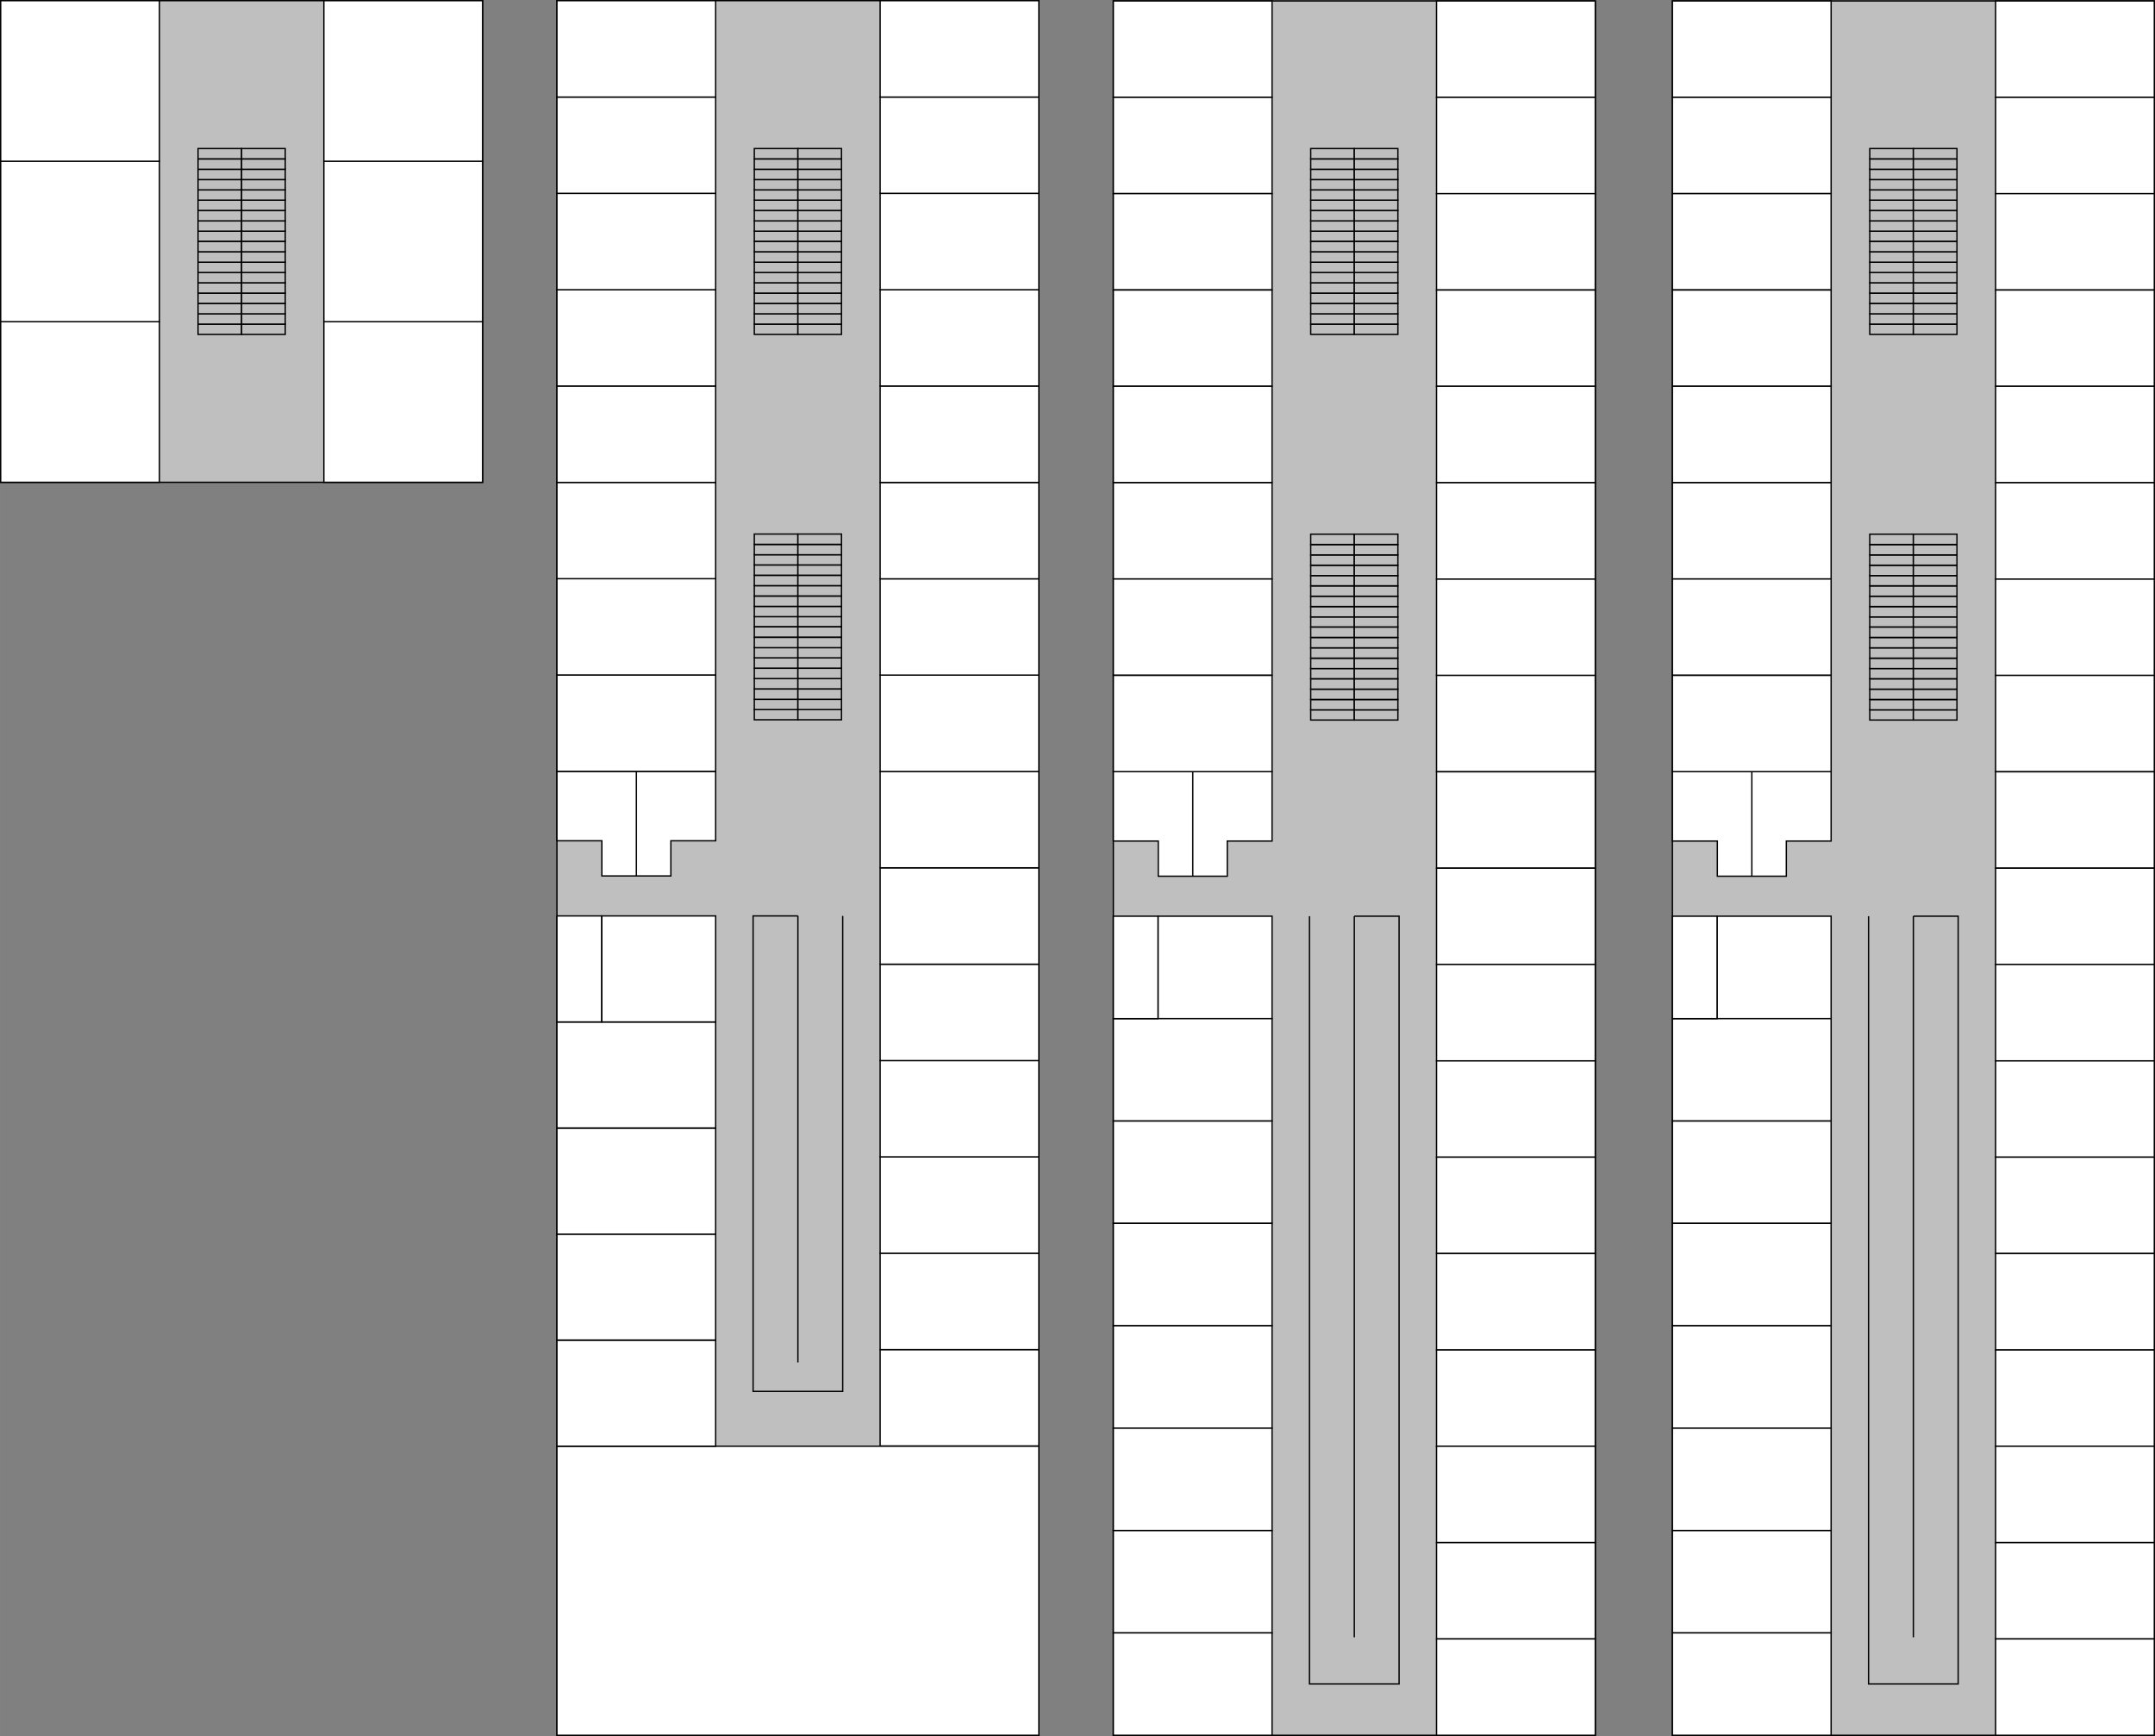 <svg id="Camada_1" data-name="Camada 1" xmlns="http://www.w3.org/2000/svg" width="568.54mm" height="458.01mm" viewBox="0 0 1611.6 1298.3">
  <rect x="0" y="0" width="1611.6" height="1298.3" fill="#808080" stroke="none"/>
  <defs>
    <style>
      .cls-1 {
        fill: #bfbfbf;
      }

      .cls-1, .cls-2, .cls-3 {
        stroke: #000;
        stroke-miterlimit: 10;
      }

      .cls-2 {
        fill: #fff;
      }

      .cls-3 {
        fill: none;
      }
    </style>
  </defs>
  <g id="bloco-professores-2andar">
    <rect id="bloco-professores-2andar-2" class="cls-1" x="1250.7" y="0.7" width="360.4" height="1297.1"/>
    <g id="_47" data-name=" 47">
      <rect class="cls-2" x="1492.4" y="0.7" width="118.7" height="72.1"/>
      <rect class="cls-2" x="1492.4" y="72.8" width="118.7" height="72.1"/>
      <rect class="cls-2" x="1492.4" y="144.8" width="118.7" height="72.1"/>
      <rect class="cls-2" x="1492.4" y="216.9" width="118.7" height="72.1"/>
      <rect class="cls-2" x="1492.4" y="288.9" width="118.7" height="72.1"/>
      <rect class="cls-2" x="1492.4" y="361" width="118.7" height="72.1"/>
      <rect class="cls-2" x="1492.4" y="433.1" width="118.7" height="72.1"/>
      <rect class="cls-2" x="1492.4" y="505.1" width="118.7" height="72.1"/>
      <rect class="cls-2" x="1492.4" y="577.2" width="118.7" height="72.1"/>
      <rect class="cls-2" x="1492.4" y="649.3" width="118.7" height="72.1"/>
      <rect class="cls-2" x="1492.4" y="721.3" width="118.7" height="72.1"/>
      <rect class="cls-2" x="1492.4" y="793.4" width="118.7" height="72.1"/>
      <rect class="cls-2" x="1492.4" y="865.4" width="118.7" height="72.1"/>
      <rect class="cls-2" x="1492.4" y="937.5" width="118.7" height="72.1"/>
      <rect class="cls-2" x="1492.4" y="1009.6" width="118.7" height="72.1"/>
      <rect class="cls-2" x="1492.4" y="1081.6" width="118.7" height="72.1"/>
      <rect class="cls-2" x="1492.4" y="1153.7" width="118.7" height="72.1"/>
      <rect class="cls-2" x="1492.4" y="1225.7" width="118.7" height="72.1"/>
    </g>
    <g id="rampa">
      <polyline class="cls-1" points="1430.9 685.2 1464.4 685.2 1464.4 1259.4 1397.4 1259.4 1397.4 685.2"/>
      <line class="cls-3" x1="1430.9" y1="685.2" x2="1430.9" y2="1224.5"/>
    </g>
    <g id="escada">
      <rect class="cls-1" x="1398.3" y="461.3" width="32.6" height="7.7"/>
      <rect class="cls-1" x="1398.3" y="453.7" width="32.6" height="7.7"/>
      <rect class="cls-1" x="1398.3" y="445.9" width="32.6" height="7.7"/>
      <rect class="cls-1" x="1398.3" y="438.2" width="32.6" height="7.7"/>
      <rect class="cls-1" x="1398.3" y="430.4" width="32.6" height="7.7"/>
      <rect class="cls-1" x="1398.3" y="422.8" width="32.6" height="7.7"/>
      <rect class="cls-1" x="1398.3" y="415" width="32.6" height="7.7"/>
      <rect class="cls-1" x="1398.3" y="407.3" width="32.6" height="7.7"/>
      <rect class="cls-1" x="1398.3" y="399.5" width="32.6" height="7.7"/>
      <rect class="cls-1" x="1430.9" y="461.3" width="32.6" height="7.7"/>
      <rect class="cls-1" x="1430.9" y="453.7" width="32.6" height="7.7"/>
      <rect class="cls-1" x="1430.9" y="445.9" width="32.6" height="7.7"/>
      <rect class="cls-1" x="1430.9" y="438.2" width="32.6" height="7.7"/>
      <rect class="cls-1" x="1430.9" y="430.4" width="32.6" height="7.7"/>
      <rect class="cls-1" x="1430.9" y="422.8" width="32.6" height="7.7"/>
      <rect class="cls-1" x="1430.9" y="415" width="32.6" height="7.7"/>
      <rect class="cls-1" x="1430.9" y="407.3" width="32.6" height="7.7"/>
      <rect class="cls-1" x="1430.9" y="399.5" width="32.6" height="7.7"/>
      <rect class="cls-1" x="1398.3" y="530.8" width="32.6" height="7.7"/>
      <rect class="cls-1" x="1398.3" y="523.2" width="32.6" height="7.7"/>
      <rect class="cls-1" x="1398.3" y="515.4" width="32.6" height="7.7"/>
      <rect class="cls-1" x="1398.3" y="507.7" width="32.6" height="7.7"/>
      <rect class="cls-1" x="1398.3" y="499.9" width="32.6" height="7.7"/>
      <rect class="cls-1" x="1398.3" y="492.3" width="32.6" height="7.7"/>
      <rect class="cls-1" x="1398.3" y="484.5" width="32.6" height="7.7"/>
      <rect class="cls-1" x="1398.3" y="476.8" width="32.6" height="7.7"/>
      <rect class="cls-1" x="1398.3" y="469" width="32.6" height="7.7"/>
      <rect class="cls-1" x="1430.9" y="530.8" width="32.6" height="7.7"/>
      <rect class="cls-1" x="1430.9" y="523.2" width="32.6" height="7.7"/>
      <rect class="cls-1" x="1430.9" y="515.4" width="32.6" height="7.7"/>
      <rect class="cls-1" x="1430.9" y="507.7" width="32.6" height="7.7"/>
      <rect class="cls-1" x="1430.9" y="499.9" width="32.6" height="7.7"/>
      <rect class="cls-1" x="1430.9" y="492.3" width="32.6" height="7.7"/>
      <rect class="cls-1" x="1430.9" y="484.5" width="32.6" height="7.7"/>
      <rect class="cls-1" x="1430.9" y="476.8" width="32.6" height="7.7"/>
      <rect class="cls-1" x="1430.9" y="469" width="32.6" height="7.7"/>
    </g>
    <g id="escada-2">
      <rect class="cls-1" x="1398.3" y="172.9" width="32.6" height="7.7"/>
      <rect class="cls-1" x="1398.3" y="165.2" width="32.6" height="7.7"/>
      <rect class="cls-1" x="1398.3" y="157.5" width="32.6" height="7.7"/>
      <rect class="cls-1" x="1398.3" y="149.7" width="32.6" height="7.7"/>
      <rect class="cls-1" x="1398.3" y="142" width="32.6" height="7.7"/>
      <rect class="cls-1" x="1398.3" y="134.3" width="32.6" height="7.7"/>
      <rect class="cls-1" x="1398.3" y="126.6" width="32.6" height="7.7"/>
      <rect class="cls-1" x="1398.3" y="118.9" width="32.6" height="7.7"/>
      <rect class="cls-1" x="1398.3" y="111.1" width="32.6" height="7.7"/>
      <rect class="cls-1" x="1430.9" y="172.9" width="32.6" height="7.7"/>
      <rect class="cls-1" x="1430.9" y="165.2" width="32.6" height="7.7"/>
      <rect class="cls-1" x="1430.9" y="157.5" width="32.6" height="7.7"/>
      <rect class="cls-1" x="1430.9" y="149.7" width="32.6" height="7.7"/>
      <rect class="cls-1" x="1430.9" y="142" width="32.6" height="7.7"/>
      <rect class="cls-1" x="1430.9" y="134.3" width="32.6" height="7.7"/>
      <rect class="cls-1" x="1430.9" y="126.6" width="32.6" height="7.7"/>
      <rect class="cls-1" x="1430.9" y="118.9" width="32.6" height="7.7"/>
      <rect class="cls-1" x="1430.9" y="111.1" width="32.6" height="7.7"/>
      <rect class="cls-1" x="1398.3" y="242.4" width="32.6" height="7.7"/>
      <rect class="cls-1" x="1398.3" y="234.7" width="32.6" height="7.7"/>
      <rect class="cls-1" x="1398.3" y="227" width="32.6" height="7.7"/>
      <rect class="cls-1" x="1398.3" y="219.2" width="32.6" height="7.7"/>
      <rect class="cls-1" x="1398.3" y="211.5" width="32.6" height="7.7"/>
      <rect class="cls-1" x="1398.3" y="203.8" width="32.6" height="7.7"/>
      <rect class="cls-1" x="1398.3" y="196.1" width="32.6" height="7.7"/>
      <rect class="cls-1" x="1398.3" y="188.4" width="32.6" height="7.7"/>
      <rect class="cls-1" x="1398.3" y="180.6" width="32.6" height="7.7"/>
      <rect class="cls-1" x="1430.9" y="242.4" width="32.6" height="7.7"/>
      <rect class="cls-1" x="1430.9" y="234.7" width="32.6" height="7.7"/>
      <rect class="cls-1" x="1430.9" y="227" width="32.6" height="7.7"/>
      <rect class="cls-1" x="1430.9" y="219.2" width="32.6" height="7.7"/>
      <rect class="cls-1" x="1430.9" y="211.5" width="32.6" height="7.7"/>
      <rect class="cls-1" x="1430.9" y="203.8" width="32.6" height="7.7"/>
      <rect class="cls-1" x="1430.9" y="196.1" width="32.6" height="7.7"/>
      <rect class="cls-1" x="1430.9" y="188.4" width="32.6" height="7.7"/>
      <rect class="cls-1" x="1430.9" y="180.6" width="32.6" height="7.7"/>
    </g>
    <g id="_46" data-name=" 46">
      <rect class="cls-2" x="1284.1" y="685.2" width="85.3" height="76.6"/>
      <rect class="cls-2" x="1250.7" y="761.8" width="118.7" height="76.6"/>
      <rect class="cls-2" x="1250.7" y="838.4" width="118.7" height="76.6"/>
      <rect class="cls-2" x="1250.7" y="914.9" width="118.7" height="76.6"/>
      <rect class="cls-2" x="1250.7" y="991.5" width="118.7" height="76.6"/>
      <rect class="cls-2" x="1250.7" y="1068.1" width="118.7" height="76.6"/>
      <rect class="cls-2" x="1250.7" y="1144.7" width="118.7" height="76.6"/>
      <rect class="cls-2" x="1250.7" y="1221.2" width="118.7" height="76.6"/>
    </g>
    <rect id="_45" data-name=" 45" class="cls-2" x="1250.7" y="685.2" width="33.4" height="76.6"/>
    <g id="_44" data-name=" 44">
      <polygon class="cls-2" points="1250.7 577.1 1250.7 629 1284.3 629 1284.3 655.3 1335.9 655.3 1335.9 629 1369.4 629 1369.4 577.1 1250.7 577.1"/>
      <line class="cls-3" x1="1310.1" y1="577.1" x2="1310.1" y2="655.3"/>
    </g>
    <g id="_43" data-name=" 43">
      <rect class="cls-2" x="1250.7" y="0.7" width="118.7" height="72"/>
      <rect class="cls-2" x="1250.7" y="72.8" width="118.7" height="72"/>
      <rect class="cls-2" x="1250.7" y="144.8" width="118.7" height="72"/>
      <rect class="cls-2" x="1250.7" y="216.9" width="118.7" height="72"/>
      <rect class="cls-2" x="1250.7" y="288.9" width="118.7" height="72"/>
      <rect class="cls-2" x="1250.7" y="361" width="118.7" height="72"/>
      <rect class="cls-2" x="1250.7" y="433" width="118.7" height="72"/>
      <rect class="cls-2" x="1250.7" y="505.1" width="118.7" height="72"/>
    </g>
  </g>
  <g id="bloco-professores-1andar">
    <rect id="bloco-professores-1andar-2" class="cls-1" x="832.6" y="0.7" width="360.4" height="1297.1"/>
    <g id="_42" data-name=" 42">
      <rect class="cls-2" x="1074.3" y="0.7" width="118.7" height="72.1"/>
      <rect class="cls-2" x="1074.3" y="72.8" width="118.7" height="72.1"/>
      <rect class="cls-2" x="1074.3" y="144.8" width="118.7" height="72.1"/>
      <rect class="cls-2" x="1074.3" y="216.9" width="118.7" height="72.1"/>
      <rect class="cls-2" x="1074.3" y="288.9" width="118.7" height="72.1"/>
      <rect class="cls-2" x="1074.3" y="361" width="118.7" height="72.1"/>
      <rect class="cls-2" x="1074.3" y="433.1" width="118.7" height="72.1"/>
      <rect class="cls-2" x="1074.3" y="505.1" width="118.7" height="72.1"/>
      <rect class="cls-2" x="1074.3" y="577.2" width="118.7" height="72.1"/>
      <rect class="cls-2" x="1074.3" y="649.3" width="118.7" height="72.1"/>
      <rect class="cls-2" x="1074.3" y="721.3" width="118.7" height="72.1"/>
      <rect class="cls-2" x="1074.3" y="793.4" width="118.7" height="72.1"/>
      <rect class="cls-2" x="1074.3" y="865.4" width="118.7" height="72.1"/>
      <rect class="cls-2" x="1074.3" y="937.5" width="118.7" height="72.1"/>
      <rect class="cls-2" x="1074.3" y="1009.6" width="118.7" height="72.1"/>
      <rect class="cls-2" x="1074.3" y="1081.6" width="118.7" height="72.1"/>
      <rect class="cls-2" x="1074.3" y="1153.7" width="118.7" height="72.1"/>
      <rect class="cls-2" x="1074.3" y="1225.7" width="118.7" height="72.1"/>
    </g>
    <g id="rampa-2">
      <polyline class="cls-1" points="1012.8 685.2 1046.3 685.2 1046.3 1259.4 979.3 1259.4 979.3 685.2"/>
      <line class="cls-3" x1="1012.8" y1="685.2" x2="1012.8" y2="1224.5"/>
    </g>
    <g id="escada-3">
      <rect class="cls-1" x="980.2" y="461.3" width="32.6" height="7.7"/>
      <rect class="cls-1" x="980.2" y="453.7" width="32.6" height="7.7"/>
      <rect class="cls-1" x="980.2" y="445.9" width="32.6" height="7.7"/>
      <rect class="cls-1" x="980.2" y="438.2" width="32.6" height="7.7"/>
      <rect class="cls-1" x="980.2" y="430.4" width="32.6" height="7.7"/>
      <rect class="cls-1" x="980.2" y="422.8" width="32.6" height="7.7"/>
      <rect class="cls-1" x="980.2" y="415" width="32.6" height="7.7"/>
      <rect class="cls-1" x="980.2" y="407.3" width="32.6" height="7.7"/>
      <rect class="cls-1" x="980.2" y="399.5" width="32.6" height="7.7"/>
      <rect class="cls-1" x="1012.8" y="461.3" width="32.6" height="7.7"/>
      <rect class="cls-1" x="1012.8" y="453.7" width="32.6" height="7.7"/>
      <rect class="cls-1" x="1012.8" y="445.9" width="32.6" height="7.7"/>
      <rect class="cls-1" x="1012.8" y="438.2" width="32.6" height="7.7"/>
      <rect class="cls-1" x="1012.8" y="430.4" width="32.6" height="7.7"/>
      <rect class="cls-1" x="1012.8" y="422.8" width="32.6" height="7.7"/>
      <rect class="cls-1" x="1012.8" y="415" width="32.6" height="7.7"/>
      <rect class="cls-1" x="1012.8" y="407.3" width="32.6" height="7.7"/>
      <rect class="cls-1" x="1012.8" y="399.5" width="32.6" height="7.7"/>
      <rect class="cls-1" x="980.2" y="530.8" width="32.6" height="7.7"/>
      <rect class="cls-1" x="980.2" y="523.2" width="32.6" height="7.7"/>
      <rect class="cls-1" x="980.2" y="515.4" width="32.6" height="7.7"/>
      <rect class="cls-1" x="980.2" y="507.7" width="32.6" height="7.7"/>
      <rect class="cls-1" x="980.2" y="499.9" width="32.6" height="7.7"/>
      <rect class="cls-1" x="980.2" y="492.3" width="32.6" height="7.7"/>
      <rect class="cls-1" x="980.2" y="484.5" width="32.6" height="7.7"/>
      <rect class="cls-1" x="980.2" y="476.8" width="32.6" height="7.7"/>
      <rect class="cls-1" x="980.2" y="469" width="32.6" height="7.7"/>
      <rect class="cls-1" x="1012.8" y="530.8" width="32.6" height="7.7"/>
      <rect class="cls-1" x="1012.8" y="523.2" width="32.6" height="7.7"/>
      <rect class="cls-1" x="1012.8" y="515.4" width="32.6" height="7.7"/>
      <rect class="cls-1" x="1012.8" y="507.7" width="32.6" height="7.7"/>
      <rect class="cls-1" x="1012.8" y="499.9" width="32.6" height="7.7"/>
      <rect class="cls-1" x="1012.8" y="492.3" width="32.6" height="7.7"/>
      <rect class="cls-1" x="1012.8" y="484.5" width="32.6" height="7.7"/>
      <rect class="cls-1" x="1012.8" y="476.8" width="32.6" height="7.7"/>
      <rect class="cls-1" x="1012.8" y="469" width="32.6" height="7.7"/>
    </g>
    <g id="escada-4">
      <rect class="cls-1" x="980.2" y="172.9" width="32.6" height="7.7"/>
      <rect class="cls-1" x="980.2" y="165.2" width="32.6" height="7.7"/>
      <rect class="cls-1" x="980.2" y="157.5" width="32.6" height="7.7"/>
      <rect class="cls-1" x="980.2" y="149.7" width="32.6" height="7.7"/>
      <rect class="cls-1" x="980.2" y="142" width="32.6" height="7.7"/>
      <rect class="cls-1" x="980.2" y="134.3" width="32.6" height="7.7"/>
      <rect class="cls-1" x="980.2" y="126.6" width="32.6" height="7.7"/>
      <rect class="cls-1" x="980.2" y="118.9" width="32.6" height="7.7"/>
      <rect class="cls-1" x="980.2" y="111.1" width="32.6" height="7.7"/>
      <rect class="cls-1" x="1012.8" y="172.9" width="32.6" height="7.7"/>
      <rect class="cls-1" x="1012.8" y="165.2" width="32.6" height="7.7"/>
      <rect class="cls-1" x="1012.8" y="157.5" width="32.6" height="7.7"/>
      <rect class="cls-1" x="1012.8" y="149.7" width="32.6" height="7.7"/>
      <rect class="cls-1" x="1012.8" y="142" width="32.6" height="7.7"/>
      <rect class="cls-1" x="1012.8" y="134.3" width="32.6" height="7.7"/>
      <rect class="cls-1" x="1012.8" y="126.6" width="32.6" height="7.7"/>
      <rect class="cls-1" x="1012.8" y="118.9" width="32.6" height="7.7"/>
      <rect class="cls-1" x="1012.8" y="111.1" width="32.6" height="7.7"/>
      <rect class="cls-1" x="980.2" y="242.4" width="32.6" height="7.7"/>
      <rect class="cls-1" x="980.2" y="234.7" width="32.6" height="7.7"/>
      <rect class="cls-1" x="980.2" y="227" width="32.6" height="7.7"/>
      <rect class="cls-1" x="980.2" y="219.2" width="32.6" height="7.7"/>
      <rect class="cls-1" x="980.2" y="211.5" width="32.6" height="7.7"/>
      <rect class="cls-1" x="980.2" y="203.8" width="32.6" height="7.7"/>
      <rect class="cls-1" x="980.2" y="196.1" width="32.6" height="7.7"/>
      <rect class="cls-1" x="980.2" y="188.4" width="32.6" height="7.7"/>
      <rect class="cls-1" x="980.2" y="180.6" width="32.6" height="7.7"/>
      <rect class="cls-1" x="1012.8" y="242.4" width="32.6" height="7.7"/>
      <rect class="cls-1" x="1012.8" y="234.7" width="32.6" height="7.7"/>
      <rect class="cls-1" x="1012.8" y="227" width="32.6" height="7.7"/>
      <rect class="cls-1" x="1012.8" y="219.2" width="32.6" height="7.7"/>
      <rect class="cls-1" x="1012.8" y="211.5" width="32.6" height="7.7"/>
      <rect class="cls-1" x="1012.8" y="203.8" width="32.6" height="7.7"/>
      <rect class="cls-1" x="1012.8" y="196.1" width="32.6" height="7.7"/>
      <rect class="cls-1" x="1012.8" y="188.4" width="32.6" height="7.7"/>
      <rect class="cls-1" x="1012.8" y="180.6" width="32.6" height="7.7"/>
    </g>
    <g id="_41" data-name=" 41">
      <rect class="cls-2" x="866" y="685.2" width="85.3" height="76.6"/>
      <rect class="cls-2" x="832.6" y="761.8" width="118.7" height="76.6"/>
      <rect class="cls-2" x="832.6" y="838.4" width="118.7" height="76.6"/>
      <rect class="cls-2" x="832.6" y="914.9" width="118.7" height="76.6"/>
      <rect class="cls-2" x="832.6" y="991.5" width="118.7" height="76.6"/>
      <rect class="cls-2" x="832.6" y="1068.1" width="118.7" height="76.6"/>
      <rect class="cls-2" x="832.6" y="1144.7" width="118.7" height="76.6"/>
      <rect class="cls-2" x="832.6" y="1221.2" width="118.7" height="76.6"/>
    </g>
    <rect id="_40" data-name=" 40" class="cls-2" x="832.6" y="685.2" width="33.4" height="76.6"/>
    <g id="_39" data-name=" 39">
      <polygon class="cls-2" points="832.6 577.1 832.6 629 866.2 629 866.2 655.3 917.8 655.3 917.8 629 951.3 629 951.3 577.1 832.6 577.1"/>
      <line class="cls-3" x1="892" y1="577.1" x2="892" y2="655.3"/>
    </g>
    <g id="_38" data-name=" 38">
      <rect class="cls-2" x="832.6" y="0.7" width="118.7" height="72"/>
      <rect class="cls-2" x="832.6" y="72.8" width="118.7" height="72"/>
      <rect class="cls-2" x="832.6" y="144.8" width="118.7" height="72"/>
      <rect class="cls-2" x="832.6" y="216.9" width="118.7" height="72"/>
      <rect class="cls-2" x="832.6" y="288.9" width="118.7" height="72"/>
      <rect class="cls-2" x="832.6" y="361" width="118.7" height="72"/>
      <rect class="cls-2" x="832.6" y="433" width="118.7" height="72"/>
      <rect class="cls-2" x="832.6" y="505.1" width="118.7" height="72"/>
    </g>
  </g>
  <g id="bloco-professores-terreo">
    <rect id="bloco-professores-terreo-2" class="cls-1" x="416.5" y="0.5" width="360.4" height="1297.1"/>
    <rect id="_37" data-name=" 37" class="cls-2" x="658.2" y="1009.3" width="118.7" height="72.1"/>
    <rect id="_36" data-name=" 36" class="cls-2" x="658.2" y="937.2" width="118.7" height="72.1"/>
    <rect id="_35" data-name=" 35" class="cls-2" x="658.2" y="865.2" width="118.7" height="72.1"/>
    <rect id="_34" data-name=" 34" class="cls-2" x="658.2" y="793.1" width="118.7" height="72.1"/>
    <rect id="_33" data-name=" 33" class="cls-2" x="658.2" y="721.1" width="118.7" height="72.1"/>
    <rect id="_32" data-name=" 32" class="cls-2" x="658.2" y="649" width="118.7" height="72.1"/>
    <rect id="_31" data-name=" 31" class="cls-2" x="658.2" y="576.9" width="118.7" height="72.1"/>
    <rect id="_30" data-name=" 30" class="cls-2" x="658.2" y="504.9" width="118.7" height="72.1"/>
    <rect id="_29" data-name=" 29" class="cls-2" x="658.2" y="432.8" width="118.7" height="72.1"/>
    <rect id="_28" data-name=" 28" class="cls-2" x="658.2" y="360.8" width="118.7" height="72.1"/>
    <rect id="_27" data-name=" 27" class="cls-2" x="658.2" y="288.7" width="118.7" height="72.1"/>
    <rect id="_26" data-name=" 26" class="cls-2" x="658.2" y="216.6" width="118.7" height="72.1"/>
    <rect id="_25" data-name=" 25" class="cls-2" x="658.2" y="144.6" width="118.7" height="72.1"/>
    <rect id="_24" data-name=" 24" class="cls-2" x="658.2" y="72.5" width="118.7" height="72.1"/>
    <rect id="_23" data-name=" 23" class="cls-2" x="658.2" y="0.5" width="118.7" height="72.1"/>
    <g id="rampa-3">
      <polyline class="cls-1" points="630.2 685 630.2 1040.6 563.2 1040.6 563.2 685 596.7 685"/>
      <line class="cls-3" x1="596.7" y1="1018.9" x2="596.7" y2="685"/>
    </g>
    <g id="escada-5">
      <rect class="cls-1" x="564.1" y="461.1" width="32.6" height="7.7"/>
      <rect class="cls-1" x="564.1" y="453.5" width="32.6" height="7.7"/>
      <rect class="cls-1" x="564.1" y="445.8" width="32.6" height="7.7"/>
      <rect class="cls-1" x="564.1" y="438" width="32.6" height="7.7"/>
      <rect class="cls-1" x="564.1" y="430.3" width="32.6" height="7.7"/>
      <rect class="cls-1" x="564.1" y="422.5" width="32.6" height="7.7"/>
      <rect class="cls-1" x="564.1" y="414.8" width="32.6" height="7.7"/>
      <rect class="cls-1" x="564.1" y="407.2" width="32.6" height="7.7"/>
      <rect class="cls-1" x="564.1" y="399.4" width="32.6" height="7.7"/>
      <rect class="cls-1" x="596.7" y="461.1" width="32.6" height="7.7"/>
      <rect class="cls-1" x="596.7" y="453.5" width="32.6" height="7.7"/>
      <rect class="cls-1" x="596.7" y="445.8" width="32.6" height="7.7"/>
      <rect class="cls-1" x="596.7" y="438" width="32.6" height="7.7"/>
      <rect class="cls-1" x="596.7" y="430.3" width="32.6" height="7.7"/>
      <rect class="cls-1" x="596.7" y="422.5" width="32.6" height="7.7"/>
      <rect class="cls-1" x="596.7" y="414.8" width="32.6" height="7.7"/>
      <rect class="cls-1" x="596.7" y="407.2" width="32.6" height="7.7"/>
      <rect class="cls-1" x="596.7" y="399.4" width="32.6" height="7.7"/>
      <rect class="cls-1" x="564.1" y="530.6" width="32.6" height="7.7"/>
      <rect class="cls-1" x="564.1" y="523" width="32.6" height="7.7"/>
      <rect class="cls-1" x="564.1" y="515.3" width="32.6" height="7.7"/>
      <rect class="cls-1" x="564.1" y="507.5" width="32.6" height="7.7"/>
      <rect class="cls-1" x="564.1" y="499.8" width="32.6" height="7.7"/>
      <rect class="cls-1" x="564.1" y="492" width="32.6" height="7.7"/>
      <rect class="cls-1" x="564.1" y="484.3" width="32.6" height="7.7"/>
      <rect class="cls-1" x="564.1" y="476.7" width="32.6" height="7.7"/>
      <rect class="cls-1" x="564.1" y="468.8" width="32.6" height="7.7"/>
      <rect class="cls-1" x="596.7" y="530.6" width="32.6" height="7.7"/>
      <rect class="cls-1" x="596.7" y="523" width="32.6" height="7.7"/>
      <rect class="cls-1" x="596.7" y="515.3" width="32.6" height="7.7"/>
      <rect class="cls-1" x="596.7" y="507.5" width="32.6" height="7.7"/>
      <rect class="cls-1" x="596.7" y="499.8" width="32.6" height="7.7"/>
      <rect class="cls-1" x="596.7" y="492" width="32.6" height="7.7"/>
      <rect class="cls-1" x="596.7" y="484.3" width="32.6" height="7.7"/>
      <rect class="cls-1" x="596.7" y="476.7" width="32.6" height="7.7"/>
      <rect class="cls-1" x="596.7" y="468.8" width="32.6" height="7.7"/>
    </g>
    <g id="escada-6">
      <rect class="cls-1" x="564.1" y="172.9" width="32.6" height="7.7"/>
      <rect class="cls-1" x="564.1" y="165.2" width="32.6" height="7.7"/>
      <rect class="cls-1" x="564.1" y="157.5" width="32.6" height="7.7"/>
      <rect class="cls-1" x="564.1" y="149.7" width="32.6" height="7.7"/>
      <rect class="cls-1" x="564.1" y="142" width="32.6" height="7.7"/>
      <rect class="cls-1" x="564.1" y="134.3" width="32.6" height="7.7"/>
      <rect class="cls-1" x="564.1" y="126.6" width="32.6" height="7.7"/>
      <rect class="cls-1" x="564.1" y="118.9" width="32.6" height="7.7"/>
      <rect class="cls-1" x="564.1" y="111.1" width="32.6" height="7.7"/>
      <rect class="cls-1" x="596.7" y="172.9" width="32.6" height="7.7"/>
      <rect class="cls-1" x="596.7" y="165.2" width="32.6" height="7.7"/>
      <rect class="cls-1" x="596.7" y="157.5" width="32.6" height="7.7"/>
      <rect class="cls-1" x="596.7" y="149.7" width="32.6" height="7.7"/>
      <rect class="cls-1" x="596.7" y="142" width="32.6" height="7.7"/>
      <rect class="cls-1" x="596.7" y="134.3" width="32.6" height="7.7"/>
      <rect class="cls-1" x="596.7" y="126.6" width="32.6" height="7.7"/>
      <rect class="cls-1" x="596.7" y="118.9" width="32.6" height="7.7"/>
      <rect class="cls-1" x="596.7" y="111.1" width="32.6" height="7.7"/>
      <rect class="cls-1" x="564.1" y="242.4" width="32.6" height="7.7"/>
      <rect class="cls-1" x="564.1" y="234.7" width="32.6" height="7.7"/>
      <rect class="cls-1" x="564.1" y="227" width="32.6" height="7.7"/>
      <rect class="cls-1" x="564.1" y="219.2" width="32.6" height="7.7"/>
      <rect class="cls-1" x="564.1" y="211.5" width="32.6" height="7.7"/>
      <rect class="cls-1" x="564.1" y="203.8" width="32.6" height="7.7"/>
      <rect class="cls-1" x="564.1" y="196.1" width="32.6" height="7.7"/>
      <rect class="cls-1" x="564.1" y="188.4" width="32.6" height="7.7"/>
      <rect class="cls-1" x="564.1" y="180.6" width="32.6" height="7.7"/>
      <rect class="cls-1" x="596.7" y="242.4" width="32.6" height="7.7"/>
      <rect class="cls-1" x="596.7" y="234.7" width="32.6" height="7.7"/>
      <rect class="cls-1" x="596.7" y="227" width="32.6" height="7.7"/>
      <rect class="cls-1" x="596.7" y="219.2" width="32.6" height="7.7"/>
      <rect class="cls-1" x="596.7" y="211.5" width="32.6" height="7.7"/>
      <rect class="cls-1" x="596.7" y="203.8" width="32.6" height="7.7"/>
      <rect class="cls-1" x="596.7" y="196.1" width="32.6" height="7.7"/>
      <rect class="cls-1" x="596.7" y="188.4" width="32.6" height="7.7"/>
      <rect class="cls-1" x="596.7" y="180.6" width="32.6" height="7.7"/>
    </g>
    <rect id="_22" data-name=" 22" class="cls-2" x="416.5" y="1081.6" width="360.4" height="216.2"/>
    <rect id="_21" data-name=" 21" class="cls-2" x="416.5" y="1002.3" width="118.7" height="79.3"/>
    <rect id="_20" data-name=" 20" class="cls-2" x="416.5" y="922.9" width="118.7" height="79.3"/>
    <rect id="_19" data-name=" 19" class="cls-2" x="416.5" y="843.7" width="118.7" height="79.3"/>
    <rect id="_18" data-name=" 18" class="cls-2" x="416.5" y="764.3" width="118.7" height="79.3"/>
    <rect id="_17" data-name=" 17" class="cls-2" x="450" y="685" width="85.2" height="79.3"/>
    <rect id="_16" data-name=" 16" class="cls-2" x="416.5" y="685" width="33.4" height="79.3"/>
    <g id="_15" data-name=" 15">
      <polygon class="cls-2" points="416.5 576.9 416.5 628.8 450.1 628.8 450.1 655.1 501.7 655.1 501.7 628.8 535.2 628.8 535.2 576.9 416.5 576.9"/>
      <line class="cls-3" x1="475.9" y1="576.9" x2="475.9" y2="655.1"/>
    </g>
    <rect id="_14" data-name=" 14" class="cls-2" x="416.5" y="504.8" width="118.7" height="72.1"/>
    <rect id="_13" data-name=" 13" class="cls-2" x="416.5" y="432.7" width="118.7" height="72.1"/>
    <rect id="_12" data-name=" 12" class="cls-2" x="416.5" y="360.7" width="118.7" height="72.1"/>
    <rect id="_11" data-name=" 11" class="cls-2" x="416.5" y="288.7" width="118.7" height="72.1"/>
    <rect id="_10" data-name=" 10" class="cls-2" x="416.5" y="216.6" width="118.7" height="72.1"/>
    <rect id="_9" data-name=" 9" class="cls-2" x="416.5" y="144.6" width="118.7" height="72.1"/>
    <rect id="_8" data-name=" 8" class="cls-2" x="416.5" y="72.5" width="118.7" height="72.1"/>
    <rect id="_7" data-name=" 7" class="cls-2" x="416.5" y="0.5" width="118.7" height="72.1"/>
  </g>
  <g id="bloco-professores-subsolo">
    <rect id="bloco-professores-subsolo-2" class="cls-1" x="0.5" y="0.5" width="360.4" height="360.2"/>
    <g id="escada-7">
      <rect class="cls-1" x="148.1" y="172.9" width="32.6" height="7.7"/>
      <rect class="cls-1" x="148.1" y="165.2" width="32.6" height="7.7"/>
      <rect class="cls-1" x="148.1" y="157.5" width="32.6" height="7.7"/>
      <rect class="cls-1" x="148.1" y="149.7" width="32.6" height="7.7"/>
      <rect class="cls-1" x="148.1" y="142" width="32.6" height="7.7"/>
      <rect class="cls-1" x="148.1" y="134.3" width="32.6" height="7.7"/>
      <rect class="cls-1" x="148.1" y="126.6" width="32.6" height="7.7"/>
      <rect class="cls-1" x="148.1" y="118.9" width="32.6" height="7.7"/>
      <rect class="cls-1" x="148.1" y="111.1" width="32.6" height="7.7"/>
      <rect class="cls-1" x="180.7" y="172.9" width="32.6" height="7.7"/>
      <rect class="cls-1" x="180.7" y="165.2" width="32.6" height="7.7"/>
      <rect class="cls-1" x="180.7" y="157.5" width="32.6" height="7.7"/>
      <rect class="cls-1" x="180.7" y="149.7" width="32.6" height="7.7"/>
      <rect class="cls-1" x="180.7" y="142" width="32.6" height="7.7"/>
      <rect class="cls-1" x="180.7" y="134.3" width="32.6" height="7.7"/>
      <rect class="cls-1" x="180.7" y="126.6" width="32.6" height="7.7"/>
      <rect class="cls-1" x="180.7" y="118.9" width="32.6" height="7.7"/>
      <rect class="cls-1" x="180.7" y="111.1" width="32.6" height="7.7"/>
      <rect class="cls-1" x="148.1" y="242.4" width="32.6" height="7.7"/>
      <rect class="cls-1" x="148.1" y="234.7" width="32.6" height="7.7"/>
      <rect class="cls-1" x="148.1" y="227" width="32.6" height="7.7"/>
      <rect class="cls-1" x="148.1" y="219.2" width="32.6" height="7.7"/>
      <rect class="cls-1" x="148.1" y="211.5" width="32.6" height="7.7"/>
      <rect class="cls-1" x="148.1" y="203.8" width="32.6" height="7.7"/>
      <rect class="cls-1" x="148.1" y="196.1" width="32.6" height="7.7"/>
      <rect class="cls-1" x="148.1" y="188.4" width="32.6" height="7.7"/>
      <rect class="cls-1" x="148.1" y="180.6" width="32.6" height="7.7"/>
      <rect class="cls-1" x="180.7" y="242.4" width="32.6" height="7.7"/>
      <rect class="cls-1" x="180.7" y="234.7" width="32.6" height="7.7"/>
      <rect class="cls-1" x="180.7" y="227" width="32.6" height="7.7"/>
      <rect class="cls-1" x="180.7" y="219.2" width="32.6" height="7.7"/>
      <rect class="cls-1" x="180.7" y="211.5" width="32.6" height="7.7"/>
      <rect class="cls-1" x="180.7" y="203.8" width="32.6" height="7.7"/>
      <rect class="cls-1" x="180.7" y="196.1" width="32.6" height="7.7"/>
      <rect class="cls-1" x="180.7" y="188.4" width="32.6" height="7.7"/>
      <rect class="cls-1" x="180.7" y="180.6" width="32.6" height="7.7"/>
    </g>
    <rect id="_6" data-name=" 6" class="cls-2" x="242.2" y="240.6" width="118.7" height="120.1"/>
    <rect id="_5" data-name=" 5" class="cls-2" x="242.2" y="120.5" width="118.7" height="120.1"/>
    <rect id="_4" data-name=" 4" class="cls-2" x="242.2" y="0.5" width="118.7" height="120.1"/>
    <rect id="_3" data-name=" 3" class="cls-2" x="0.5" y="240.6" width="118.7" height="120.1"/>
    <rect id="_2" data-name=" 2" class="cls-2" x="0.5" y="120.5" width="118.7" height="120.1"/>
    <rect id="_1" data-name=" 1" class="cls-2" x="0.5" y="0.5" width="118.7" height="120.1"/>
  </g>
</svg>
